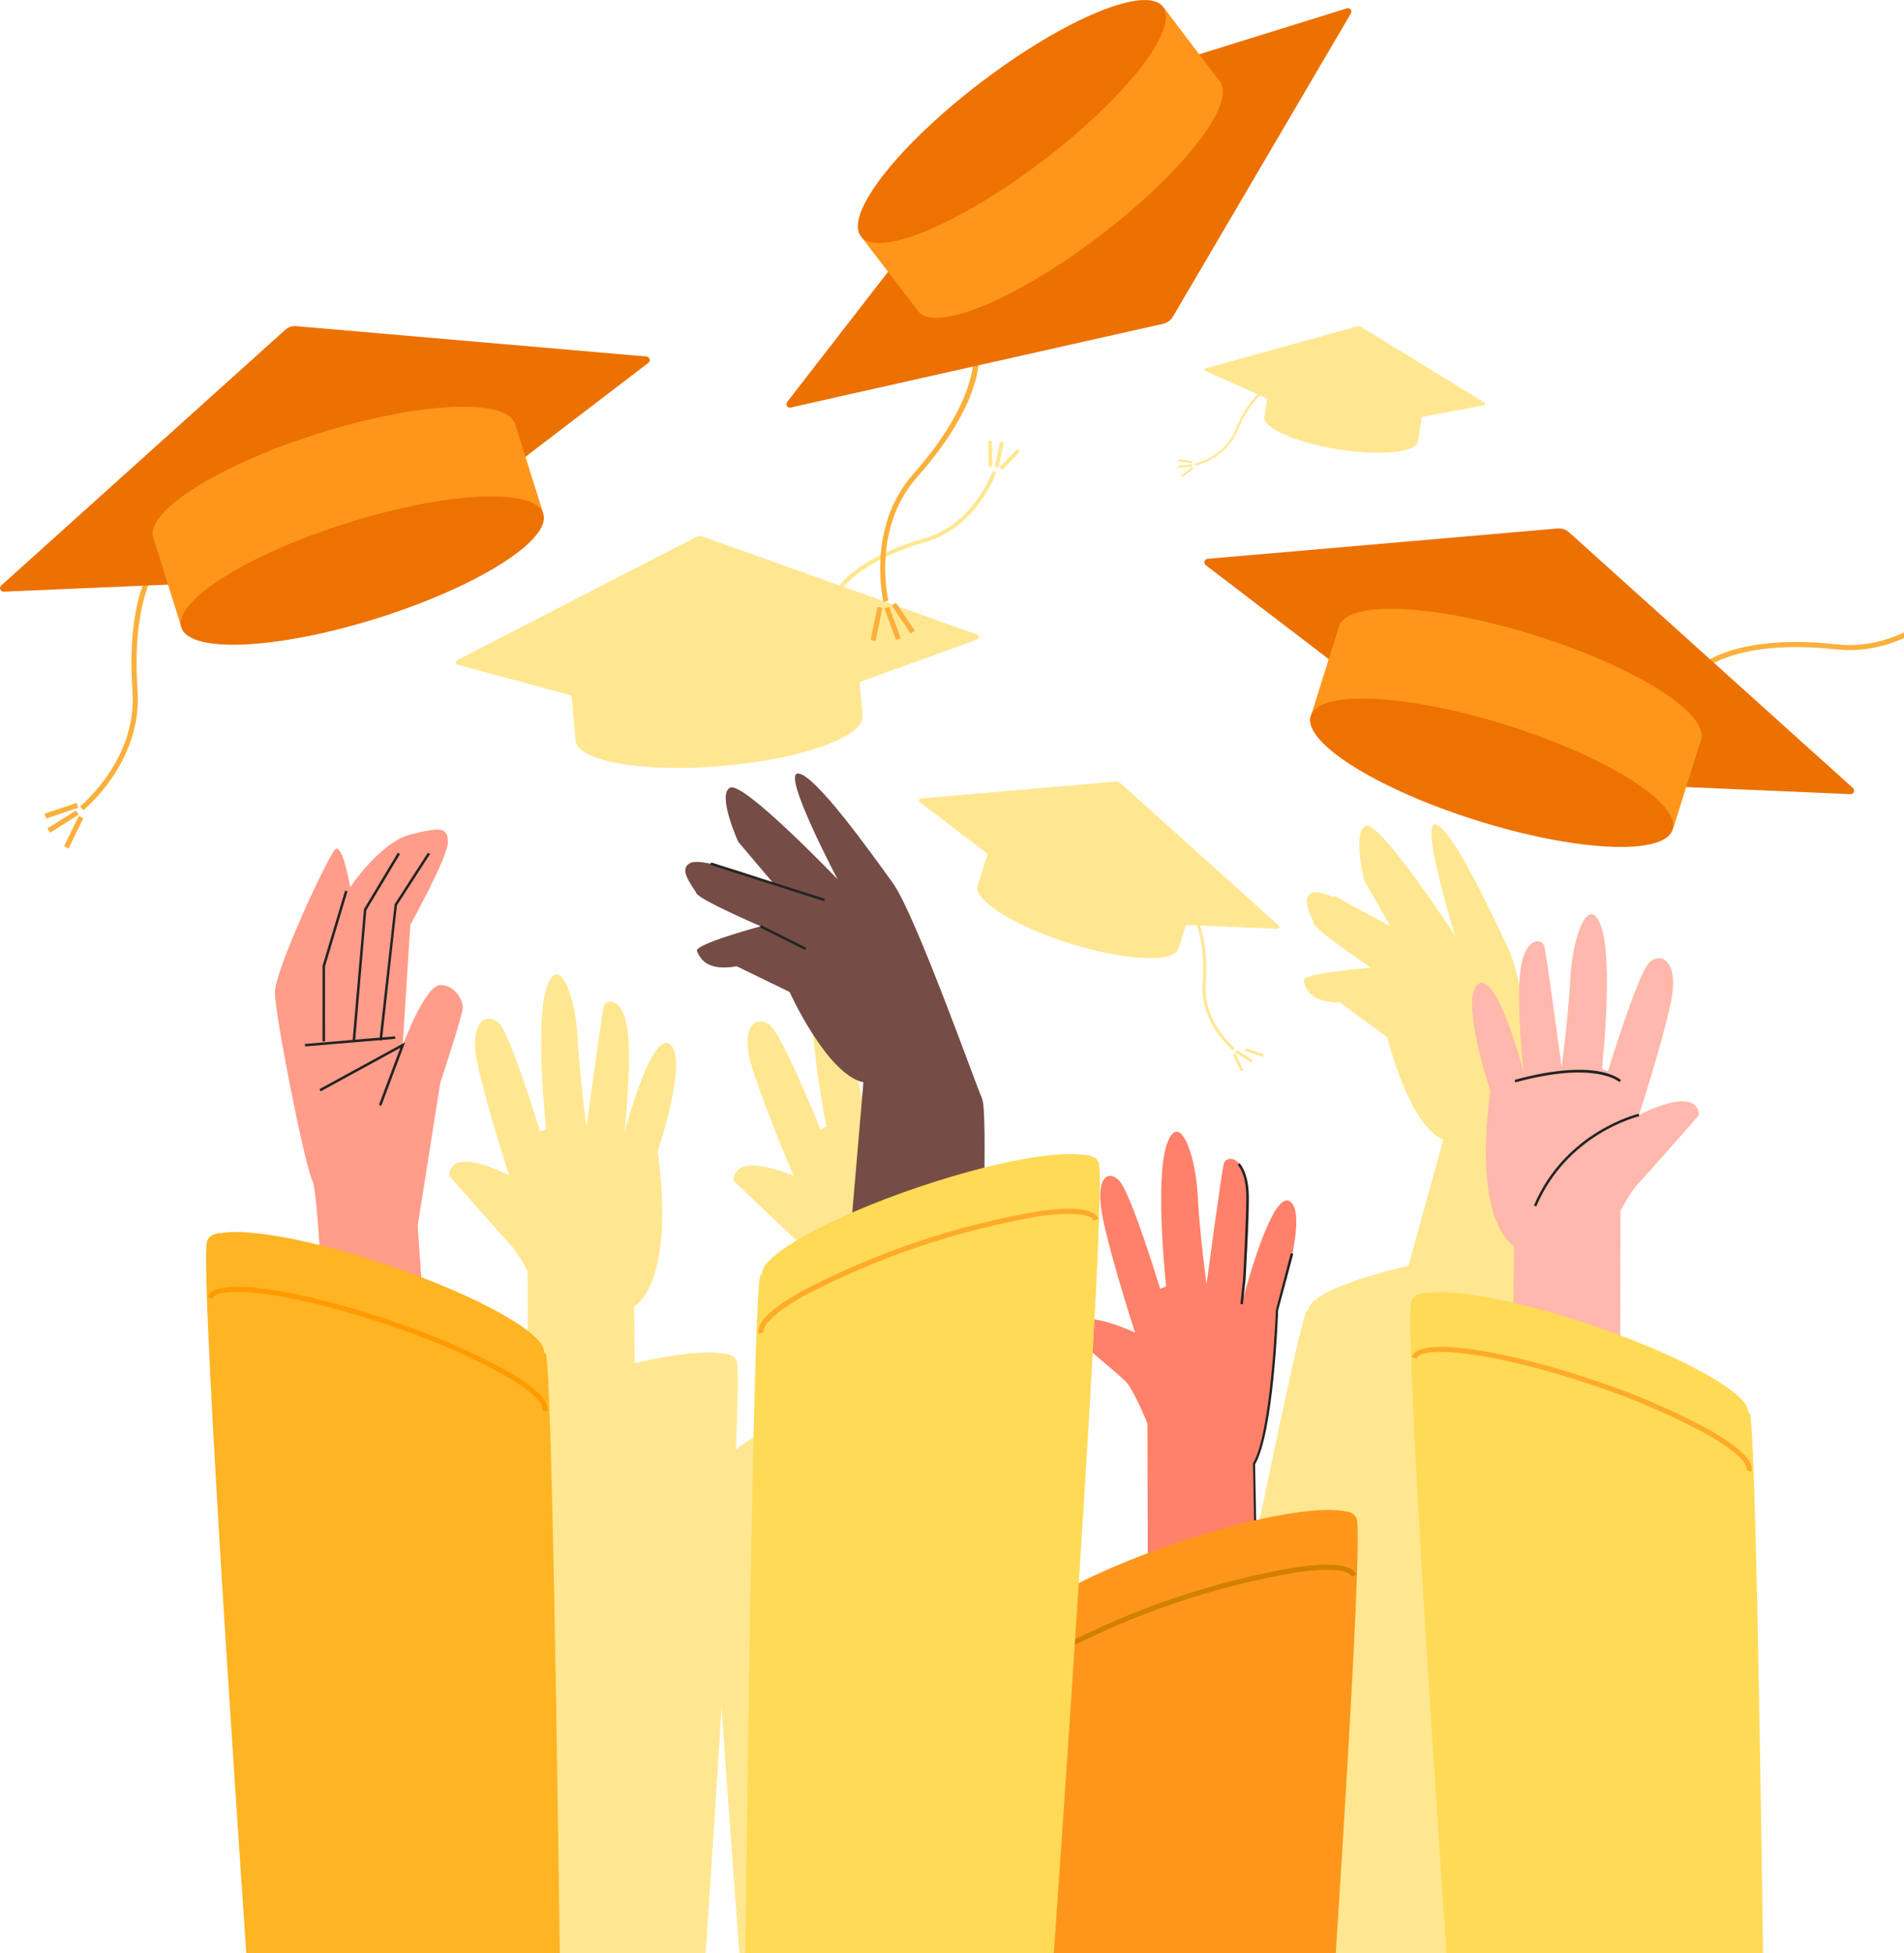 <svg width="699" height="717" viewBox="0 0 699 717" fill="none" xmlns="http://www.w3.org/2000/svg">
<g clip-path="url(#clip0)">
<path d="M582.567 456.946C578.054 456.946 573.114 457.058 567.821 457.373C570.291 444.944 572.092 434.373 571.535 432.366C570.217 426.997 559.872 361.339 553.91 348.594C547.949 335.849 533.073 304.005 527.055 302.593C521.038 301.181 534.187 343.467 534.187 343.467C534.187 343.467 506.979 301.813 501.611 303.113C496.244 304.414 500.85 323.197 500.85 323.197L510.34 339.918L489.744 328.771L489.484 329.254C486.345 327.953 483.689 327.21 482.278 327.563C476.929 328.864 481.572 336.258 482.278 338.933C482.984 341.609 503.283 355.227 503.283 355.227C503.283 355.227 477.969 357.196 478.619 359.89C479.269 362.584 480.588 367.935 491.954 367.991L509.3 380.81C509.3 380.81 517.156 412.97 529.841 418.395L517.045 464.656C495.576 469.58 480.755 475.804 480.347 480.783L479.715 481.173C476.502 483.365 428.159 727.064 428.159 727.064L539.387 747.816C539.387 747.816 562.806 658.043 582.567 579.306V456.946Z" fill="#FFE791"/>
<path d="M146.31 541.034L146.849 540.551C146.236 534.55 166.127 522.753 193.78 512.367L193.669 466.626C191.861 462.917 189.589 459.452 186.909 456.315C184.141 453.547 164.827 431.475 164.827 431.475C165.774 420.123 186.909 431.475 186.909 431.475C186.909 431.475 178.663 406.208 175.264 390.49C171.865 374.772 178.886 371.298 183.213 375.627C187.54 379.956 198.312 415.404 198.312 415.404L200.485 414.457C200.485 414.457 196.25 375.441 200.708 362.436C205.165 349.431 211.257 365.706 212.037 380.55C212.817 395.395 215.324 413.732 215.324 413.732C215.324 413.732 220.895 371.874 221.713 369.254C222.53 366.635 228.714 365.817 230.386 378.042C232.057 390.267 229.271 415.571 229.271 415.571C229.271 415.571 239.115 378.098 245.986 383.374C252.858 388.651 241.455 422.687 241.455 422.687C241.455 422.687 248.698 467.555 232.893 479.65H232.782L233.004 500.347C247.305 497.04 258.875 495.758 265.041 496.835C267.604 496.835 269.628 497.634 270.464 499.622C273.993 507.964 253.916 792.201 253.916 792.201H140.85C140.85 792.201 143.543 543.802 146.31 541.034Z" fill="#FFE791"/>
<path d="M260.547 544.23L261.048 543.691C259.897 537.783 278.673 524.257 305.287 511.456L301.145 465.901C299.008 462.363 296.431 459.111 293.475 456.222C290.485 453.732 269.331 433.444 269.331 433.444C269.331 422.055 291.321 431.586 291.321 431.586C291.321 431.586 280.865 407.155 276.092 391.79C271.319 376.426 277.949 372.357 282.703 376.351C287.458 380.346 301.275 414.642 301.275 414.642L303.374 413.509C303.374 413.509 295.685 375.032 298.954 361.618C302.222 348.204 309.763 363.922 311.954 378.655C314.146 393.388 318.176 411.409 318.176 411.409C318.176 411.409 327.053 415.125 333.033 416.983C333.888 417.41 334.742 417.819 335.578 418.265C336.859 418.971 338.122 419.696 339.292 420.495L339.924 420.903L340.444 421.312C342.644 422.963 344.723 424.77 346.665 426.718L346.832 426.886C349.247 440.485 352.014 465.901 341.502 475.451H341.391L343.452 496.073C357.418 491.503 368.822 489.199 375.025 489.719C377.569 489.571 379.668 490.109 380.596 492.004C384.849 500.012 390.049 784.918 390.049 784.918L277.354 794.951C277.354 794.951 258.058 547.165 260.547 544.23Z" fill="#FFE791"/>
<path d="M425.002 534.16C424.556 529.292 416.682 510.546 413.246 507.091C410.479 504.341 392.445 489.181 392.445 489.181C393.392 477.848 416.719 489.181 416.719 489.181C416.719 489.181 408.473 463.932 405.074 448.196C401.676 432.46 406.504 429.023 410.832 433.333C415.159 437.643 425.931 473.11 425.931 473.11L428.104 472.181C428.104 472.181 423.869 433.166 428.326 420.16C432.784 407.155 438.875 423.43 439.655 438.256C440.435 453.082 442.943 471.457 442.943 471.457C442.943 471.457 448.514 429.598 449.331 426.979C450.056 424.861 454.216 423.913 456.667 430.174C457.323 431.975 457.772 433.845 458.004 435.748C459.676 447.973 455.869 478.609 455.869 478.609C455.869 478.609 466.733 435.878 473.679 441.08C480.625 446.282 469.073 480.319 469.073 480.319C469.073 480.319 466.789 526.766 460.512 537.3L426.748 553.389L425.002 534.16Z" fill="#FF8169"/>
<path d="M460.233 525.317L460.865 583.115L421.381 582.391L421.213 504.954L460.233 525.317Z" fill="#FF8169"/>
<path d="M498.046 557.421C495.539 551.457 482.39 556.77 475.982 557.421C448.384 560.17 383.642 589.005 373.836 598.814C371.069 601.583 368.265 850 368.265 850H481.387C481.387 850 501.574 565.744 498.046 557.421Z" fill="#FF961C"/>
<path d="M374.542 598.87C376.733 605.373 406.021 601.341 439.952 589.878C473.884 578.415 499.606 563.868 497.414 557.365C495.223 550.862 465.935 554.876 432.004 566.339C398.073 577.802 372.35 592.368 374.542 598.87Z" fill="#FF961C"/>
<path d="M373.279 620.217C372.016 616.502 377.272 611.281 388.879 604.723C416.226 590.324 445.692 580.378 476.168 575.257C489.391 573.399 496.727 574.402 497.971 578.118L496.226 578.712C495.538 576.706 490.004 575.238 476.428 577.096C446.157 582.184 416.887 592.055 389.715 606.339C377.81 613.083 374.282 617.616 374.969 619.623L373.279 620.217Z" fill="#D28000"/>
<path d="M460.4 558.089L460.01 537.263V537.151C466.696 526.004 468.386 481.322 468.404 480.876L473.883 459.993L474.793 460.235L469.221 481.006C469.221 482.752 467.531 526.022 460.771 537.504L461.161 558.071L460.4 558.089Z" fill="#232323"/>
<path d="M456.277 478.758L455.367 478.646L456.351 469.58C456.351 469.394 457.54 447.954 457.54 439.333C457.54 430.713 454.439 427.647 454.401 427.61L455.051 426.96C455.2 427.109 458.469 430.49 458.469 439.333C458.469 448.177 457.299 469.45 457.28 469.654L456.277 478.758Z" fill="#232323"/>
<path d="M120.235 518.888C120.235 518.888 117.468 438.851 114.664 433.314C111.859 427.778 100.92 372.524 100.92 364.312C100.92 356.101 120.235 314.633 123.003 311.864C125.77 309.096 128.574 325.668 128.574 325.668C128.574 325.668 139.606 309.115 150.638 306.346C161.669 303.578 164.437 303.597 164.437 309.115C164.437 314.633 150.638 339.472 150.638 339.472L147.833 383.672C147.833 383.672 156.098 361.6 161.632 361.6C167.167 361.6 169.897 367.174 169.897 369.867C169.897 372.561 161.632 397.476 161.632 397.476L153.349 449.924L158.921 529.961L120.235 518.888Z" fill="#FF9C8A"/>
<path d="M130.357 382.297L129.428 382.223L133.625 333.713L146.05 313.017L146.849 313.5L134.48 334.104L130.357 382.297Z" fill="#232323"/>
<path d="M140.219 381.888L139.29 381.795L144.88 331.911L157.101 312.998L157.881 313.499L145.716 332.32L140.219 381.888Z" fill="#232323"/>
<path d="M119.325 382.259H118.396L118.415 354.521L126.698 326.913L127.571 327.192L119.325 354.726V382.259Z" fill="#232323"/>
<path d="M145.032 380.406L111.924 383.199L112.002 384.124L145.11 381.332L145.032 380.406Z" fill="#232323"/>
<path d="M139.996 405.892L139.123 405.557L146.96 384.637L117.709 400.615L117.264 399.798L148.706 382.631L139.996 405.892Z" fill="#232323"/>
<path d="M76.089 455.405C78.597 449.441 91.764 454.773 98.171 455.405C125.751 458.173 190.493 486.989 200.317 496.817C203.066 499.566 205.889 747.984 205.889 747.984H92.563C92.563 747.984 72.561 463.765 76.089 455.405Z" fill="#FFB423"/>
<path d="M199.6 496.853C201.795 490.35 176.073 475.787 142.148 464.326C108.223 452.865 78.942 448.846 76.746 455.35C74.551 461.854 100.273 476.417 134.198 487.878C168.123 499.338 197.404 503.357 199.6 496.853Z" fill="#FFB423"/>
<path d="M200.875 518.22L199.111 517.625C200.838 512.46 177.92 498.322 142.225 486.264C106.529 474.206 79.73 471.55 78.003 476.714L76.145 476.101C78.913 467.89 112.528 474.243 142.726 484.518C172.924 494.792 203.642 510.008 200.875 518.22Z" fill="#FF9B00"/>
<path d="M360.167 476.176C360.167 476.176 362.823 408.344 360.557 403.31C358.291 398.275 336.042 335.627 327.833 324.22C319.624 312.812 299.158 284.164 292.992 283.922C286.826 283.68 307.516 322.789 307.516 322.789C307.516 322.789 273.12 286.857 268.087 289.124C263.054 291.391 271.021 309.003 271.021 309.003L284.022 324.35C284.022 324.35 258.615 314.447 253.582 316.714C248.549 318.98 254.492 325.409 255.625 327.861C256.758 330.313 279.267 340.012 279.267 340.012C279.267 340.012 254.734 346.607 255.867 349.134C257 351.66 259.284 356.677 270.483 354.707L289.872 364.127C289.872 364.127 303.504 394.317 316.969 397.309L307.813 504.434L360.167 476.176Z" fill="#754D46"/>
<path d="M403.366 426.775C400.858 420.811 387.709 426.143 381.302 426.775C353.704 429.543 288.962 458.359 279.156 468.187C276.389 470.937 273.584 719.373 273.584 719.373H386.707C386.707 719.373 406.894 435.135 403.366 426.775Z" fill="#FFDA56"/>
<path d="M279.862 468.223C282.053 474.726 311.434 470.713 345.272 459.25C379.111 447.787 404.926 433.24 402.734 426.718C400.543 420.197 371.255 424.247 337.323 435.711C303.392 447.174 277.67 461.702 279.862 468.223Z" fill="#FFDA56"/>
<path d="M278.599 489.571C277.336 485.855 282.592 480.634 294.199 474.057C321.555 459.681 351.017 449.735 381.488 444.591C394.711 442.734 402.047 443.737 403.291 447.471L401.545 448.066C400.858 446.059 395.287 444.573 381.748 446.431C351.533 451.557 322.319 461.426 295.184 475.674C283.279 482.418 279.75 486.97 280.437 488.976L278.599 489.571Z" fill="#FFAB29"/>
<path d="M279.432 339.611L279.017 340.442L295.579 348.725L295.994 347.894L279.432 339.611Z" fill="#232323"/>
<path d="M261.075 316.578L260.792 317.462L302.525 330.802L302.808 329.917L261.075 316.578Z" fill="#232323"/>
<path d="M591.221 454.271C591.667 449.403 598.26 437.55 601.696 434.132C604.463 431.382 623.778 409.292 623.778 409.292C622.831 397.959 601.696 409.292 601.696 409.292C601.696 409.292 609.942 384.043 613.341 368.307C616.739 352.571 609.626 349.134 605.392 353.444C601.157 357.754 590.293 393.277 590.293 393.277L588.12 392.348C588.12 392.348 592.354 353.332 587.897 340.327C583.44 327.322 577.348 343.578 576.568 358.423C575.788 373.267 573.281 391.623 573.281 391.623C573.281 391.623 567.709 349.765 566.892 347.146C566.075 344.526 559.89 343.69 558.219 355.933C556.547 368.177 559.333 393.444 559.333 393.444C559.333 393.444 549.49 355.971 542.618 361.266C535.747 366.56 547.15 400.393 547.15 400.393C547.15 400.393 539.907 445.279 555.712 457.355L589.494 473.463L591.221 454.271Z" fill="#FFB8AB"/>
<path d="M555.953 445.353L555.322 503.133L594.806 502.427L594.973 424.991L555.953 445.353Z" fill="#FFB8AB"/>
<path d="M518.141 477.439C520.648 471.494 533.797 476.807 540.204 477.439C567.802 480.207 632.544 509.023 642.35 518.851C645.118 521.619 647.922 770.037 647.922 770.037H534.688C534.688 770.037 514.612 485.855 518.141 477.439Z" fill="#FFDA56"/>
<path d="M641.647 518.923C643.842 512.42 618.12 497.856 584.195 486.396C550.27 474.935 520.989 470.916 518.793 477.42C516.598 483.924 542.32 498.487 576.245 509.947C610.17 521.408 639.451 525.427 641.647 518.923Z" fill="#FFDA56"/>
<path d="M642.907 540.254L641.161 539.659C641.83 537.653 638.301 533.101 626.397 526.357C612.926 519.091 598.828 513.054 584.275 508.317C548.58 496.259 521.781 493.602 520.035 498.749L518.289 498.154C521.056 489.942 554.653 496.296 584.87 506.552C599.529 511.338 613.731 517.425 627.307 524.74C638.914 531.317 644.151 536.538 642.907 540.254Z" fill="#FFAB29"/>
<path d="M563.995 442.864L563.141 442.511C574.655 415.293 601.325 408.883 601.603 408.827L601.808 409.738C601.548 409.793 575.305 416.091 563.995 442.864Z" fill="#232323"/>
<path d="M556.287 397.309L556.046 396.398C586.318 388.149 594.787 396.175 595.14 396.528L594.471 397.179C594.471 397.179 585.928 389.245 556.287 397.309Z" fill="#232323"/>
<path d="M30.57 297.41L29.419 295.961C29.623 295.794 50.386 278.924 48.641 253.676C45.688 211.539 60.842 200.893 61.474 200.447L62.514 201.989L61.994 201.228L62.514 201.989C62.365 202.101 47.656 212.654 50.498 253.546C52.318 279.797 30.793 297.243 30.57 297.41Z" fill="#FBB03B"/>
<path d="M61.473 214.604L1.356 217.187C1.092 217.195 0.832 217.122 0.611 216.978C0.389 216.835 0.216 216.627 0.116 216.383C0.015 216.139 -0.009 215.871 0.046 215.612C0.102 215.354 0.235 215.119 0.427 214.939L104.691 121.097C105.24 120.599 105.887 120.219 106.59 119.983C107.293 119.746 108.037 119.657 108.776 119.722L237.35 130.869C237.611 130.892 237.859 130.992 238.061 131.157C238.264 131.323 238.412 131.545 238.486 131.796C238.56 132.047 238.557 132.314 238.477 132.563C238.397 132.812 238.244 133.031 238.038 133.192L179.851 177.651C179.732 177.737 179.6 177.806 179.461 177.855L61.808 214.604C61.697 214.622 61.584 214.622 61.473 214.604Z" fill="#EC7100"/>
<path d="M188.896 155.152C184.922 146.048 153.219 147.721 117.171 159.035C81.123 170.35 54.175 187.126 56.125 196.88L66.469 229.858L199.352 188.129L188.933 155.152H188.896Z" fill="#FF961C"/>
<path d="M199.445 188.594C202.472 198.236 175.19 215.422 138.51 226.94C101.831 238.459 69.608 239.946 66.581 230.322C63.554 220.698 90.836 203.494 127.516 191.975C164.195 180.456 196.418 178.914 199.445 188.594Z" fill="#ED7200"/>
<path d="M28.104 294.737L16.353 298.697L16.947 300.462L28.698 296.502L28.104 294.737Z" fill="#FBB03B"/>
<path d="M28.928 299.52L23.517 310.646L25.187 311.459L30.598 300.332L28.928 299.52Z" fill="#FBB03B"/>
<path d="M27.873 297.502L17.398 304.081L18.385 305.654L28.861 299.075L27.873 297.502Z" fill="#FBB03B"/>
<path d="M452.619 385.529L453.269 384.712C453.139 384.619 441.624 375.274 442.59 361.265C444.224 337.893 435.83 331.985 435.477 331.744L434.901 332.598L435.18 332.171L434.901 332.598C434.901 332.598 443.147 338.506 441.568 361.191C440.565 375.683 452.489 385.362 452.619 385.529Z" fill="#FFE790"/>
<path d="M435.477 339.528L468.906 340.959C469.055 340.969 469.202 340.932 469.328 340.853C469.454 340.774 469.552 340.657 469.608 340.519C469.664 340.38 469.674 340.228 469.638 340.084C469.602 339.939 469.521 339.81 469.408 339.714L411.593 287.694C411.284 287.418 410.922 287.208 410.529 287.077C410.136 286.946 409.721 286.897 409.309 286.932L337.992 293.1C337.846 293.113 337.708 293.17 337.595 293.263C337.482 293.356 337.4 293.482 337.36 293.623C337.32 293.763 337.323 293.913 337.37 294.052C337.416 294.191 337.504 294.312 337.621 294.401L369.936 319.055C369.997 319.113 370.075 319.152 370.159 319.166L435.365 339.603L435.477 339.528Z" fill="#FFE791"/>
<path d="M364.81 306.514C367.002 301.46 384.589 302.389 404.591 308.669C424.593 314.948 439.525 324.256 438.448 329.663L432.709 347.963L359.016 324.795L364.754 306.514H364.81Z" fill="#FFE791"/>
<path d="M432.618 348.177C434.299 342.822 419.16 333.299 398.805 326.906C378.45 320.513 360.587 319.671 358.906 325.026C357.226 330.381 372.364 339.905 392.719 346.298C413.074 352.691 430.938 353.532 432.618 348.177Z" fill="#FFE791"/>
<path d="M457.358 384.776L457.031 385.747L463.559 387.947L463.886 386.976L457.358 384.776Z" fill="#FFE790"/>
<path d="M453.511 386.639L452.593 387.086L455.599 393.268L456.517 392.821L453.511 386.639Z" fill="#FFE790"/>
<path d="M454.103 385.475L453.55 386.356L459.37 390.011L459.923 389.13L454.103 385.475Z" fill="#FFE790"/>
<path d="M438.615 170.981L438.467 170.238C438.578 170.238 449.276 167.841 453.324 158.255C459.973 142.277 467.495 141.144 467.811 141.106L467.903 141.85V141.478V141.85C467.903 141.85 460.475 143.039 454.03 158.571C449.833 168.51 438.727 170.963 438.615 170.981Z" fill="#FFE791"/>
<path d="M465.155 146.29L442.627 136.201C442.526 136.162 442.439 136.093 442.378 136.003C442.317 135.914 442.285 135.808 442.285 135.7C442.285 135.591 442.317 135.486 442.378 135.396C442.439 135.307 442.526 135.238 442.627 135.198L498.157 119.852C498.45 119.77 498.757 119.75 499.058 119.795C499.359 119.84 499.647 119.948 499.903 120.112L545.014 147.795C545.108 147.849 545.183 147.93 545.228 148.029C545.273 148.127 545.286 148.238 545.266 148.344C545.245 148.45 545.192 148.548 545.114 148.622C545.035 148.697 544.936 148.745 544.828 148.761L515.318 154.334H515.132L465.285 146.197L465.155 146.29Z" fill="#FFE791"/>
<path d="M522.784 147.869C523.007 143.8 511.083 138.579 495.78 136.108C480.477 133.638 467.513 134.845 466.455 138.784L464.208 152.774L520.592 161.859L522.839 147.869H522.784Z" fill="#FFE791"/>
<path d="M520.518 162.082C519.868 166.169 506.7 167.451 491.137 164.943C475.573 162.435 463.483 157.01 464.133 152.978C464.783 148.947 477.95 147.59 493.532 150.098C509.114 152.607 521.186 157.976 520.518 162.082Z" fill="#FFE791"/>
<path d="M432.659 168.597L432.551 169.351L437.57 170.07L437.678 169.316L432.659 168.597Z" fill="#FFE791"/>
<path d="M437.639 171.458L433.615 174.544L434.078 175.149L438.102 172.063L437.639 171.458Z" fill="#FFE791"/>
<path d="M437.618 170.485L432.572 170.975L432.645 171.733L437.692 171.244L437.618 170.485Z" fill="#FFE791"/>
<path d="M622.237 248.455L620.732 247.359C621.197 246.727 632.433 232.013 674.405 236.527C699.533 239.221 717.121 219.119 717.362 218.915L718.755 220.122C718.588 220.327 700.332 241.191 674.183 238.367C633.269 233.963 622.348 248.306 622.237 248.455Z" fill="#FBB03B"/>
<path d="M619.191 288.92L679.309 291.502C679.577 291.521 679.844 291.455 680.073 291.313C680.302 291.172 680.48 290.962 680.583 290.713C680.686 290.464 680.707 290.189 680.645 289.928C680.583 289.666 680.441 289.43 680.237 289.254L575.992 195.357C575.438 194.86 574.788 194.481 574.082 194.245C573.376 194.009 572.63 193.919 571.888 193.982L443.314 205.129C443.055 205.155 442.81 205.257 442.61 205.424C442.41 205.591 442.264 205.813 442.192 206.063C442.12 206.314 442.125 206.58 442.206 206.827C442.287 207.075 442.44 207.292 442.645 207.452L500.887 251.929L501.296 252.134L618.857 288.827C618.962 288.876 619.075 288.907 619.191 288.92Z" fill="#EC7100"/>
<path d="M491.861 229.356C495.817 220.252 527.52 221.924 563.568 233.22C599.616 244.516 626.583 261.33 624.633 271.065L614.288 304.043L481.424 262.296L491.768 229.319L491.861 229.356Z" fill="#FF961C"/>
<path d="M614.054 304.529C617.086 294.866 589.803 277.692 553.115 266.17C516.427 254.647 484.227 253.139 481.195 262.802C478.162 272.464 505.446 289.638 542.134 301.16C578.822 312.683 611.021 314.191 614.054 304.529Z" fill="#ED7200"/>
<path d="M306.141 221.051L304.767 220.717C304.915 220.141 308.481 206.559 339.329 197.623C357.771 192.254 364.364 173.043 364.42 172.839L365.757 173.285C365.757 173.489 358.885 193.406 339.756 198.979C309.855 207.693 306.234 220.921 306.141 221.051Z" fill="#FFE791"/>
<path d="M364.115 161.796L362.705 161.838L362.99 171.235L364.401 171.192L364.115 161.796Z" fill="#FFE791"/>
<path d="M373.427 164.804L366.905 171.572L367.921 172.552L374.444 165.784L373.427 164.804Z" fill="#FFE791"/>
<path d="M367.133 162.178L365.177 171.373L366.558 171.667L368.513 162.472L367.133 162.178Z" fill="#FFE791"/>
<path d="M315.705 250.331L358.681 234.781C358.873 234.713 359.04 234.587 359.158 234.421C359.276 234.255 359.339 234.056 359.339 233.852C359.339 233.648 359.276 233.449 359.158 233.283C359.04 233.116 358.873 232.99 358.681 232.923L258.392 197.103C257.857 196.917 257.291 196.841 256.726 196.88C256.161 196.918 255.61 197.07 255.105 197.326L168.002 242.249C167.814 242.336 167.658 242.479 167.556 242.659C167.454 242.839 167.412 243.046 167.434 243.252C167.457 243.458 167.544 243.651 167.682 243.805C167.821 243.958 168.004 244.064 168.206 244.107L221.935 258.543C222.052 258.561 222.171 258.561 222.288 258.543L315.427 250.387L315.705 250.331Z" fill="#FFE791"/>
<path d="M209.046 245.296C209.195 237.753 231.946 229.764 260.528 227.312C289.11 224.86 312.901 228.873 314.387 236.267L316.634 262.426L211.238 271.455L209.009 245.296H209.046Z" fill="#FFE791"/>
<path d="M265.163 281.176C294.258 278.681 317.312 270.451 316.656 262.793C316 255.136 291.882 250.952 262.787 253.447C233.692 255.942 210.637 264.172 211.294 271.83C211.95 279.487 236.068 283.671 265.163 281.176Z" fill="#FFE791"/>
<path d="M324.323 220.977C324.323 220.716 317.804 193.759 335.225 174.065C362.395 143.354 357.121 126.002 357.065 125.76L358.922 125.166C359.164 125.909 364.698 143.577 336.636 175.217C319.921 194.167 326.069 220.196 326.143 220.456L324.323 220.977Z" fill="#FBB03B"/>
<path d="M328.92 221.236L327.381 222.276L334.306 232.528L335.845 231.488L328.92 221.236Z" fill="#FBB03B"/>
<path d="M322.119 222.792L319.645 234.918L321.465 235.29L323.939 223.164L322.119 222.792Z" fill="#FBB03B"/>
<path d="M326.399 222.69L324.657 223.336L328.959 234.937L330.7 234.291L326.399 222.69Z" fill="#FBB03B"/>
<path d="M325.883 99.954L288.999 147.535C288.834 147.743 288.738 147.998 288.724 148.265C288.71 148.531 288.78 148.794 288.923 149.019C289.065 149.244 289.275 149.419 289.522 149.519C289.768 149.619 290.04 149.64 290.299 149.578L427.138 118.83C427.85 118.653 428.52 118.337 429.11 117.9C429.699 117.464 430.197 116.915 430.574 116.285L495.947 4.923C496.076 4.699 496.134 4.441 496.113 4.183C496.092 3.925 495.994 3.68 495.831 3.479C495.669 3.278 495.449 3.131 495.201 3.057C494.953 2.983 494.689 2.986 494.443 3.066L424.482 24.84C424.334 24.881 424.196 24.951 424.074 25.044L326.125 99.731C326.036 99.796 325.955 99.87 325.883 99.954Z" fill="#EC7100"/>
<path d="M448.124 30.451C453.269 38.96 433.564 63.893 403.552 86.726C373.539 109.56 344.121 121.859 337.379 114.594L316.356 87.135L427.268 2.806L448.161 30.34L448.124 30.451Z" fill="#FF961C"/>
<path d="M382.58 59.215C413.205 35.952 433.069 10.556 426.947 2.49C420.824 -5.576 391.035 6.744 360.409 30.007C329.784 53.27 309.92 78.666 316.042 86.732C322.164 94.798 351.954 82.478 382.58 59.215Z" fill="#ED7200"/>
</g>
<defs>
<clipPath id="clip0">
<rect width="733" height="850" fill="white"/>
</clipPath>
</defs>
</svg>
